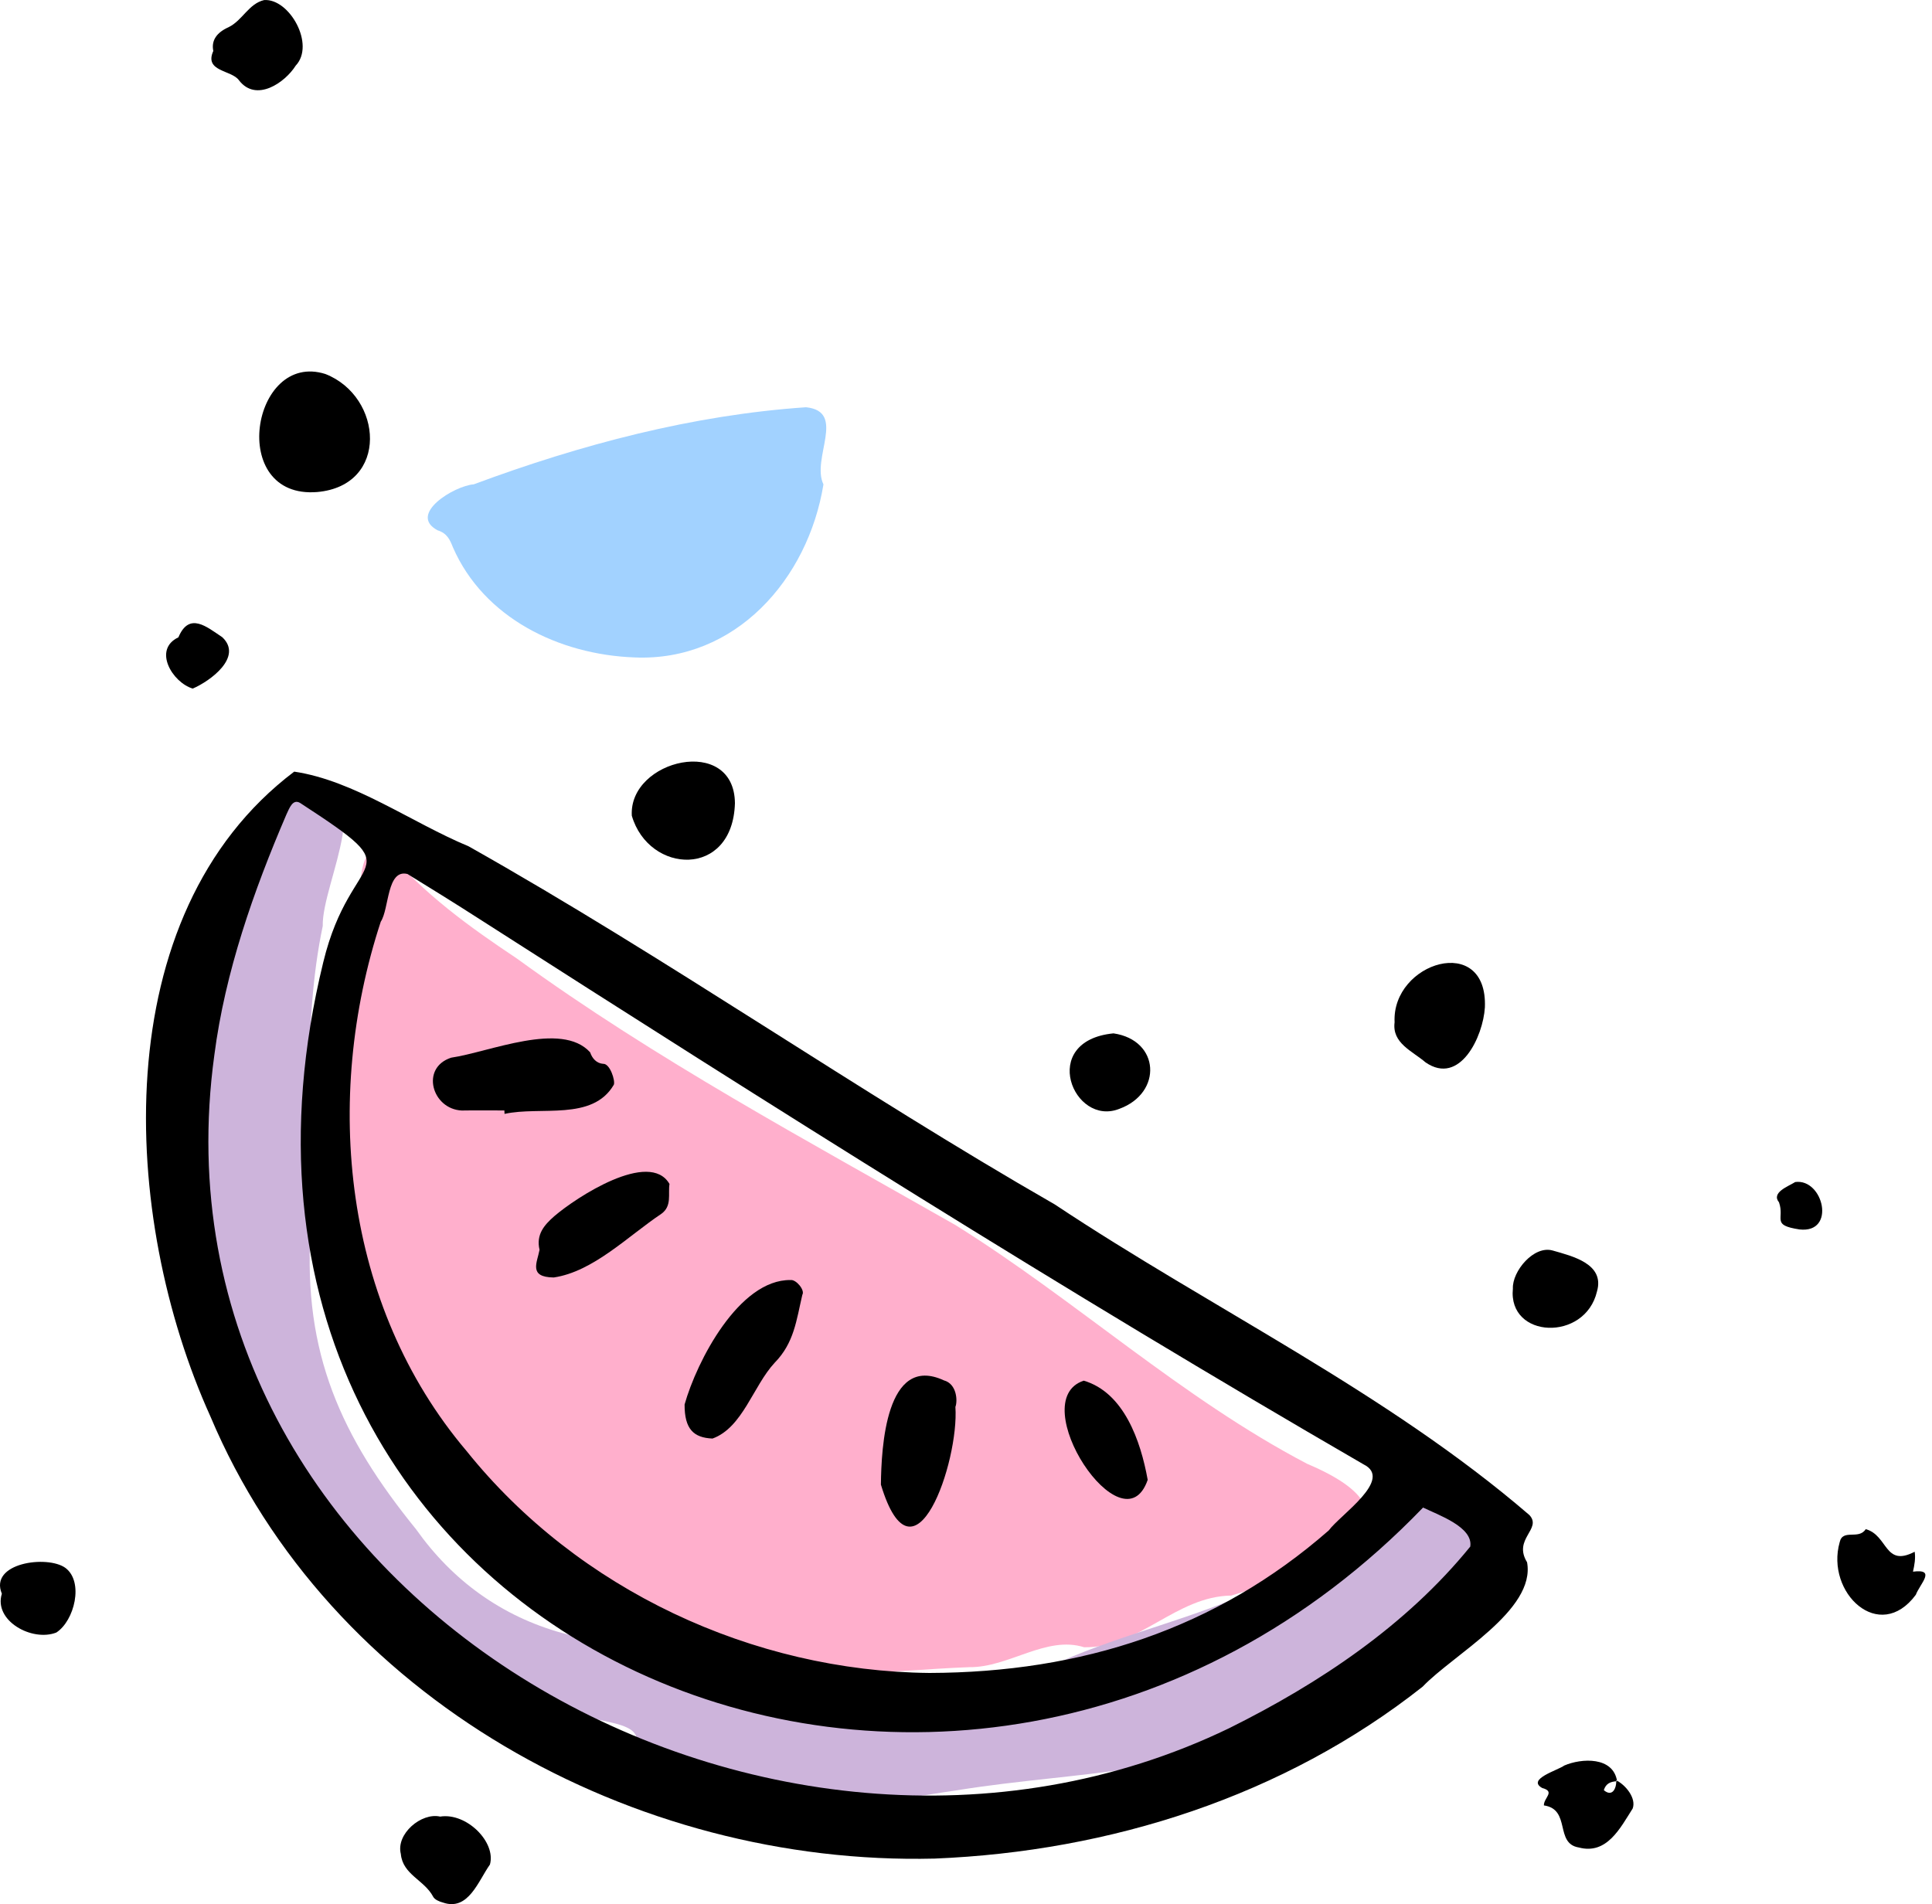 <svg width="279" height="275" viewBox="0 0 279 275" fill="none" xmlns="http://www.w3.org/2000/svg">
<path fill-rule="evenodd" clip-rule="evenodd" d="M156.551 237.901C151.091 236.172 145.662 240.84 140.005 240.777C127.592 241.257 114.715 243.182 102.438 240.63C85.099 236.517 64.281 215.328 58.389 198.756C52.606 182.233 44.604 164.817 48.106 146.928C48.626 141.184 54.337 136.197 52.488 130.366C51.388 128.043 52.407 120.606 55.823 122.72C61.159 129.089 67.812 133.881 74.646 138.435C94.728 153.033 116.544 164.713 137.979 176.929C155.365 187.773 170.547 201.867 188.779 211.416C209.08 219.991 188.363 227.228 177.815 230.436C169.781 230.547 164.497 238.061 156.551 237.901Z" fill="#FFAFCC"/>
<path fill-rule="evenodd" clip-rule="evenodd" d="M181.87 229.29C191.232 225.888 198.347 219.645 207.663 216.357C230.937 220.128 197.715 243.053 189.332 247.187C173.875 256.325 155.56 255.751 138.34 258.538C132.596 259.352 126.777 260.642 120.956 260.018C110.859 258.012 96.353 265.107 90.372 254.189C95.724 248.189 86.038 249.153 82.219 247.175C61.296 244.319 48.094 227.579 38.08 210.417C27.888 191.108 27.891 164.602 29.497 143.104C31.639 132.427 33.894 118.945 43.748 112.629C55.305 112.332 46.459 127.355 46.607 133.742C43.578 148.224 45.059 163.169 44.855 177.872C43.78 195.385 49.22 207.492 60.086 220.865C65.348 228.288 72.409 233.394 81.143 235.838C91.47 238.434 101.101 244.14 111.943 244.142C125.769 243.945 140.121 245.569 153.171 239.971C162.236 235.915 172.643 233.71 181.87 229.29Z" fill="#CDB4DB"/>
<path fill-rule="evenodd" clip-rule="evenodd" d="M91.654 94.95C80.721 94.557 69.855 89.231 65.411 79.054C64.983 77.981 64.588 77.025 63.2 76.592C58.832 74.275 65.63 70.15 68.405 69.951C83.921 64.185 100.027 59.935 116.4 58.816C122.304 59.435 117.115 66.216 118.914 69.962C116.681 83.668 106.201 95.568 91.654 94.95Z" fill="#A2D2FF"/>
<path fill-rule="evenodd" clip-rule="evenodd" d="M153.744 176.865C161.747 180.325 170.11 184.789 174.462 191.767C169.21 190.06 157.925 180.547 153.744 176.865Z" fill="#FFAFCC"/>
<path fill-rule="evenodd" clip-rule="evenodd" d="M73.419 128.162C69.408 125.491 63.689 124.227 60.698 120.529C66.053 121.168 70.695 123.301 73.419 128.162Z" fill="#FFAFCC"/>
<path fill-rule="evenodd" clip-rule="evenodd" d="M179.913 195.402C183.264 197.549 186.048 198.61 189 201.581C184.783 200.372 182.166 198.152 179.913 195.402Z" fill="#CDB4DB"/>
<path fill-rule="evenodd" clip-rule="evenodd" d="M205.506 217.725C138.572 287.219 22.54 237.735 46.683 138.967C50.736 122.196 60.019 126.825 43.356 115.974C42.287 115.324 41.803 116.688 41.368 117.613C36.607 128.695 32.503 140.398 30.953 152.375C20.293 230.172 110.87 281.804 177.518 249.586C190.584 243.095 203.078 234.742 212.321 223.362C212.766 220.535 207.676 218.789 205.506 217.725ZM134.208 241.614C156.212 241.55 175.603 235.276 191.892 221.024C193.514 218.798 201.285 213.649 196.908 211.487C153.645 186.429 111.316 159.685 69.274 132.754C65.826 130.535 62.34 128.374 58.847 126.227C55.841 125.472 56.218 131.255 54.987 133.111C46.586 158.706 49.574 188.562 67.375 209.559C83.486 229.641 108.731 241.356 134.208 241.614ZM134.966 268.424C91.587 269.49 47.542 245.325 30.375 204.543C17.41 175.878 15.13 132.124 42.486 111.442C51.174 112.733 59.443 118.809 67.674 122.229C96.477 138.457 123.645 157.495 152.323 173.95C175.017 189.04 200.188 201.024 220.857 218.805C222.743 220.834 218.438 222.237 220.523 225.626C221.804 232.569 209.835 238.978 205.443 243.596C185.386 259.439 160.325 267.39 134.966 268.424Z" fill="black"/>
<path fill-rule="evenodd" clip-rule="evenodd" d="M45.822 71.059C32.795 72.133 36.328 50.617 46.995 54.017C55.312 57.282 56.225 70.126 45.822 71.059Z" fill="black"/>
<path fill-rule="evenodd" clip-rule="evenodd" d="M106.131 116.012C105.81 126.89 93.703 126.254 91.24 117.81C90.767 109.672 106.058 106.082 106.131 116.012Z" fill="black"/>
<path fill-rule="evenodd" clip-rule="evenodd" d="M214.432 145.493C214.178 149.708 210.824 156.848 205.869 153.435C203.937 151.779 201.002 150.662 201.393 147.644C200.96 138.937 214.867 134.7 214.432 145.493Z" fill="black"/>
<path fill-rule="evenodd" clip-rule="evenodd" d="M63.562 262.358C67.382 261.754 71.658 266.046 70.752 269.282C69.047 271.691 67.629 276.04 63.965 274.773C63.443 274.638 62.763 274.347 62.55 273.925C61.277 271.508 58.164 270.757 57.883 267.754C57.157 264.852 60.85 261.74 63.562 262.358Z" fill="black"/>
<path fill-rule="evenodd" clip-rule="evenodd" d="M30.803 7.362C30.487 5.827 31.307 4.689 33.013 3.925C35.012 2.954 35.912 0.53 38.14 0.01C41.796 -0.253 45.562 6.45 42.7 9.482C41.167 11.923 36.98 14.849 34.5 11.581C33.423 10.092 29.45 10.362 30.803 7.362Z" fill="black"/>
<path fill-rule="evenodd" clip-rule="evenodd" d="M233.4 257.115C234.778 257.798 236.322 259.717 235.773 261.196C233.99 263.992 232.053 267.901 227.996 266.82C224.473 266.253 226.894 261.309 222.952 260.744C222.926 259.629 224.658 258.755 222.706 258.227C220.435 256.956 224.953 255.678 225.895 254.985C228.375 253.913 232.967 253.657 233.524 257.249C232.571 257.298 231.9 257.581 231.609 258.542C232.829 259.585 233.449 258.297 233.4 257.115Z" fill="black"/>
<path fill-rule="evenodd" clip-rule="evenodd" d="M218.475 186.1C218.367 183.604 221.503 179.814 224.236 180.607C227.069 181.422 231.775 182.523 230.619 186.521C228.903 193.807 217.742 193.352 218.475 186.1Z" fill="black"/>
<path fill-rule="evenodd" clip-rule="evenodd" d="M276.5 224.108C276.643 225.092 276.466 226.028 276.254 226.985C279.658 226.545 277.286 228.701 276.662 230.325C271.389 237.437 263.602 230.005 265.668 222.73C266.103 220.747 268.422 222.446 269.429 220.844C272.682 221.741 272.112 226.399 276.5 224.108Z" fill="black"/>
<path fill-rule="evenodd" clip-rule="evenodd" d="M160.8 149.242C167.528 150.228 167.896 157.851 161.657 160.137C155.015 162.803 149.908 150.315 160.8 149.242Z" fill="black"/>
<path fill-rule="evenodd" clip-rule="evenodd" d="M0.269 230.169C-1.606 225.707 6.838 224.551 9.446 226.441C12.134 228.447 10.756 234.077 8.132 235.778C4.635 237.149 -0.959 234.073 0.269 230.169Z" fill="black"/>
<path fill-rule="evenodd" clip-rule="evenodd" d="M27.833 99.448C24.881 98.561 22.041 93.8 25.762 92.047C27.336 88.3 29.876 90.559 32.1 92.028C35.114 94.864 30.413 98.338 27.833 99.448Z" fill="black"/>
<path fill-rule="evenodd" clip-rule="evenodd" d="M259.861 177.56C255.73 176.924 257.76 176.071 256.906 173.646C255.734 172.211 258.283 171.331 259.245 170.714C263.318 170.159 265.207 178.165 259.861 177.56Z" fill="black"/>
<path fill-rule="evenodd" clip-rule="evenodd" d="M72.84 160.376C70.785 160.376 68.73 160.348 66.676 160.384C62.387 160.18 60.669 154.212 65.154 152.754C70.665 151.949 81.075 147.406 85.224 151.983C85.524 152.881 86.157 153.566 87.083 153.639C88.085 153.563 88.88 156.083 88.642 156.663C85.553 161.956 78.066 159.721 72.859 160.873C72.853 160.707 72.846 160.542 72.84 160.376Z" fill="black"/>
<path fill-rule="evenodd" clip-rule="evenodd" d="M98.862 202.842C100.606 196.618 106.719 184.766 114.166 184.867C114.972 184.762 116.28 186.341 115.865 186.997C115.002 190.693 114.684 193.947 111.859 196.824C108.76 200.168 107.253 206.182 102.894 207.76C100.166 207.647 98.844 206.394 98.862 202.842Z" fill="black"/>
<path fill-rule="evenodd" clip-rule="evenodd" d="M137.969 203.187C138.523 211.082 131.981 230.206 127.212 214.414C127.269 209.105 127.922 195.478 136.307 199.358C138.205 199.871 138.297 202.382 137.969 203.187Z" fill="black"/>
<path fill-rule="evenodd" clip-rule="evenodd" d="M79.964 184.498C76.295 184.454 77.566 182.364 77.914 180.503C77.395 178.293 78.588 176.923 80.047 175.646C83.224 172.911 93.794 166.011 96.681 170.991C96.452 172.442 97.075 174.184 95.497 175.311C90.744 178.48 85.668 183.663 79.964 184.498Z" fill="black"/>
<path fill-rule="evenodd" clip-rule="evenodd" d="M165.738 213.725C162.169 224.05 147.791 202.267 156.506 199.4C162.3 201.11 164.721 208.067 165.738 213.725Z" fill="black"/>
</svg>
